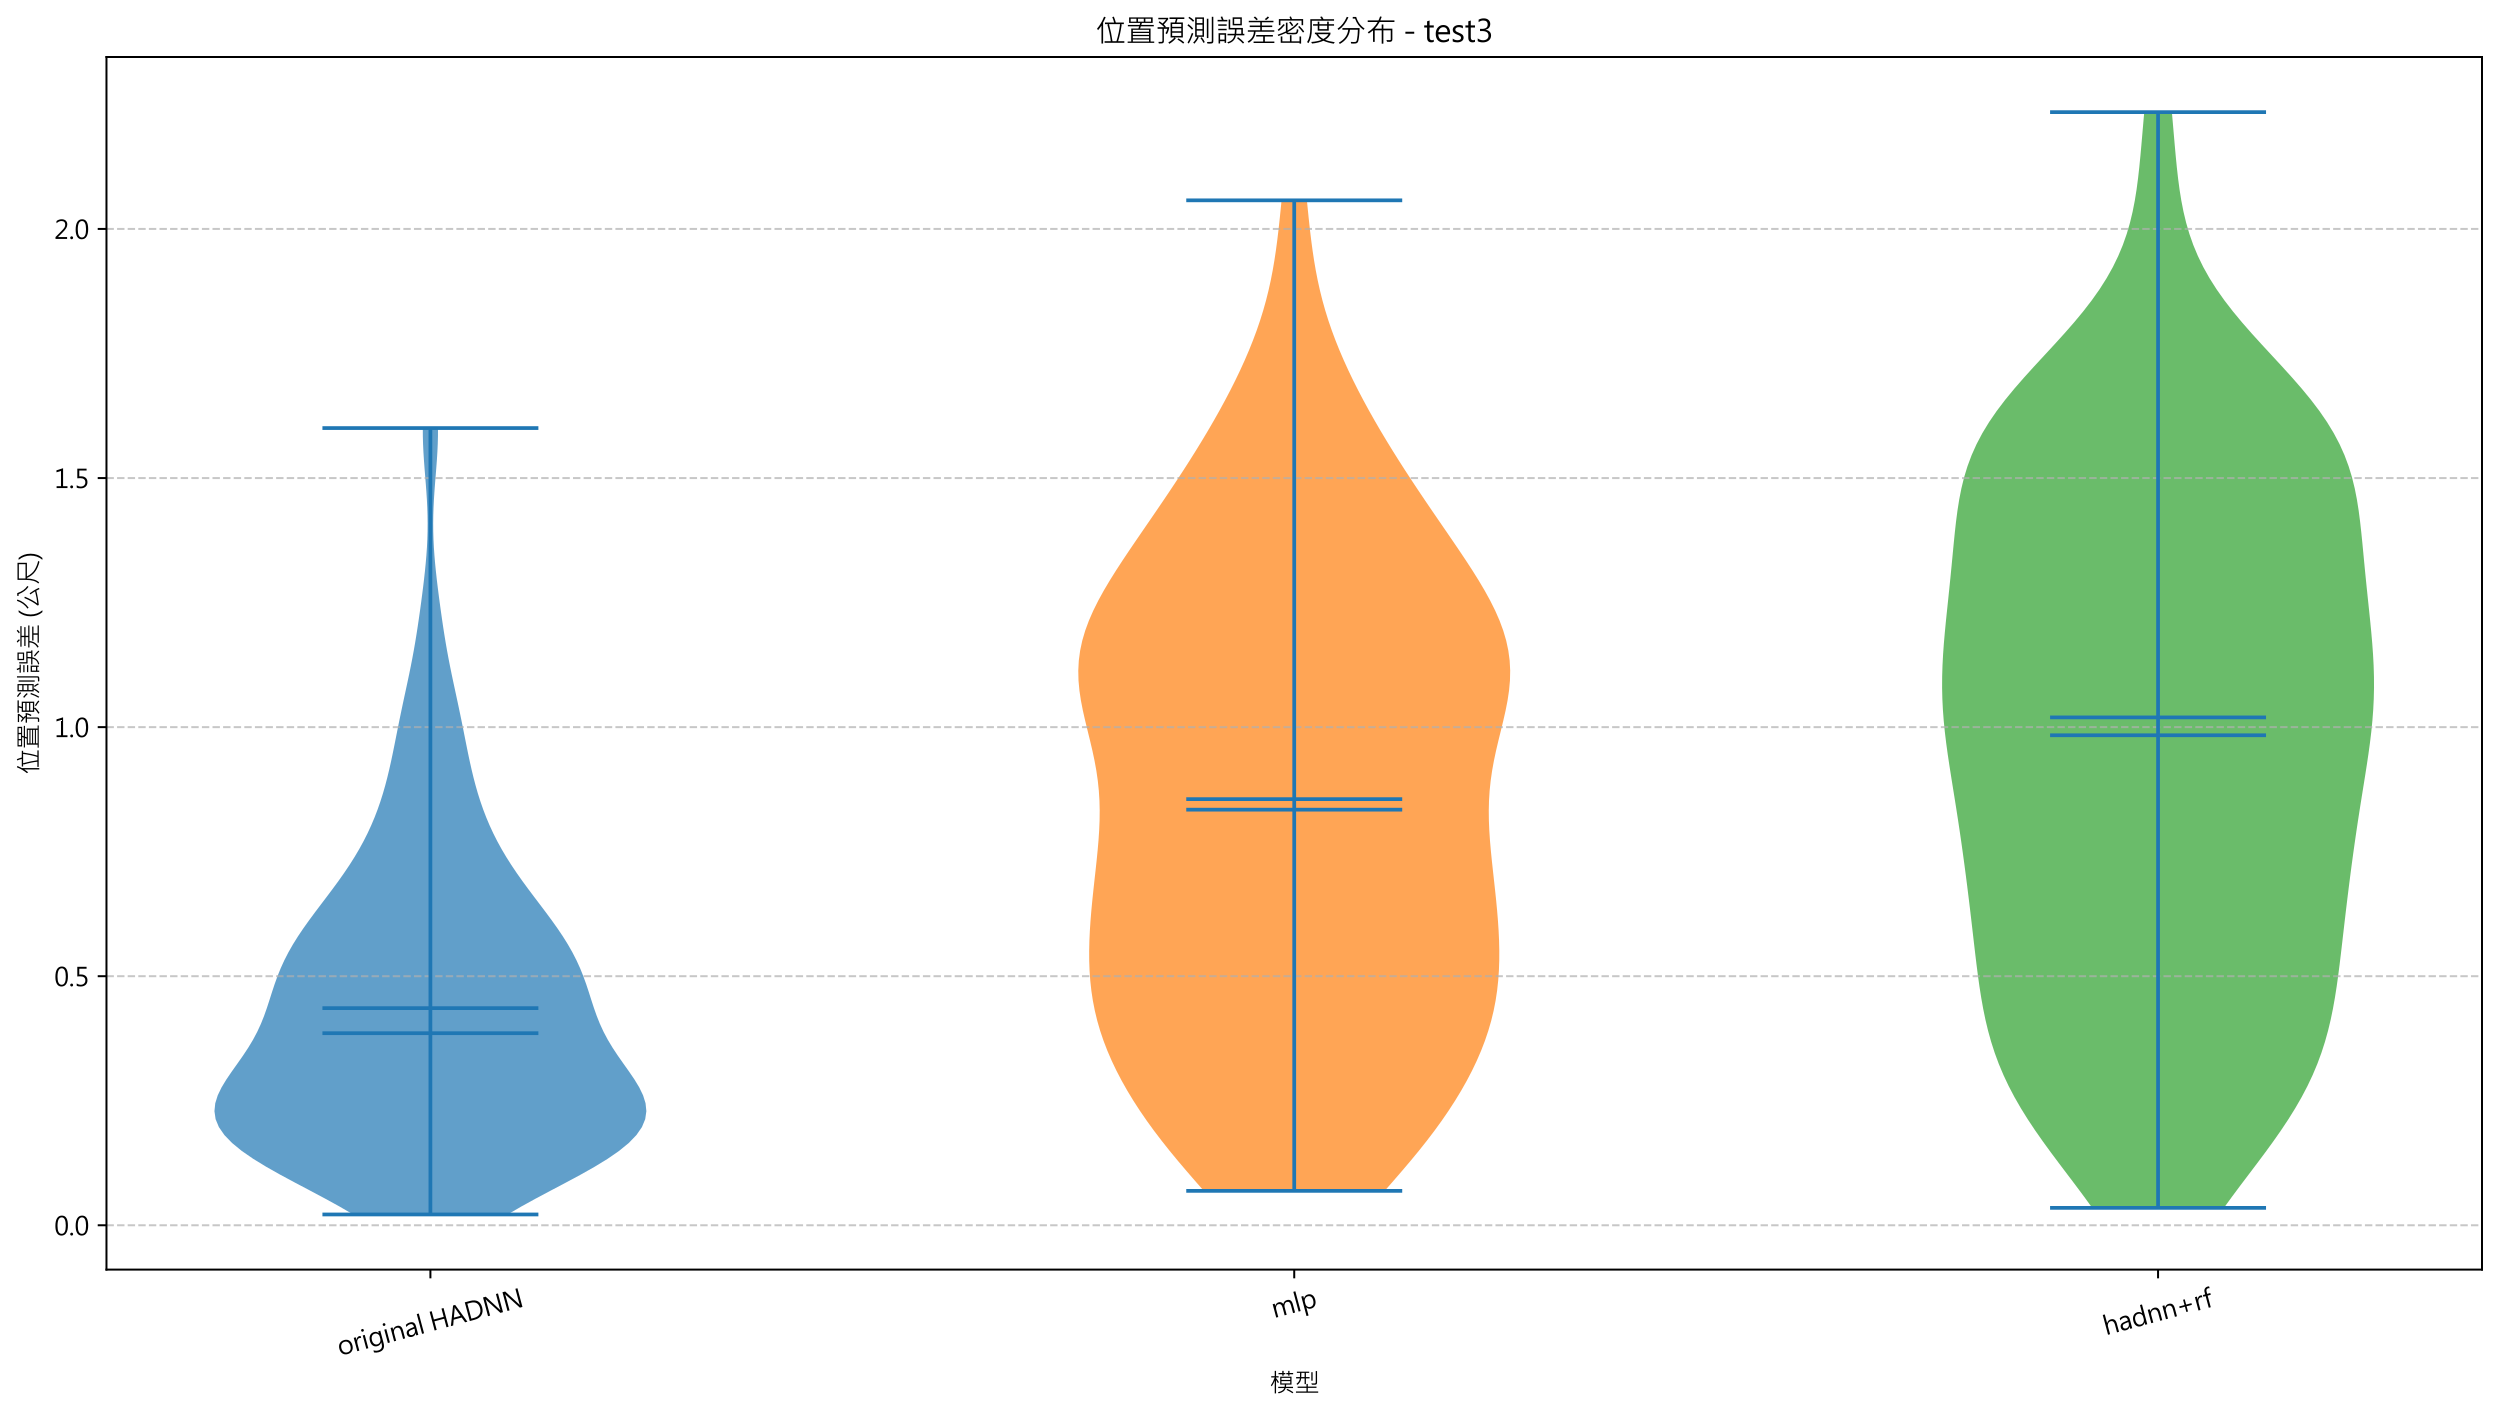 <?xml version="1.0" encoding="utf-8" standalone="no"?>
<!DOCTYPE svg PUBLIC "-//W3C//DTD SVG 1.1//EN"
  "http://www.w3.org/Graphics/SVG/1.1/DTD/svg11.dtd">
<svg xmlns:xlink="http://www.w3.org/1999/xlink" width="999.705pt" height="566.323pt" viewBox="0 0 999.705 566.323" xmlns="http://www.w3.org/2000/svg" version="1.1">
 <defs>
  <style type="text/css">*{stroke-linejoin: round; stroke-linecap: butt}</style>
 </defs>
 <g id="figure_1">
  <g id="patch_1">
   <path d="M 0 566.323 
L 999.705 566.323 
L 999.705 0 
L 0 0 
z
" style="fill: #ffffff"/>
  </g>
  <g id="axes_1">
   <g id="patch_2">
    <path d="M 42.575 507.689 
L 992.505 507.689 
L 992.505 22.793 
L 42.575 22.793 
z
" style="fill: #ffffff"/>
   </g>
   <g id="PolyCollection_1">
    <path d="M 202.988 485.648 
L 141.234 485.648 
L 135.777 482.471 
L 130.003 479.295 
L 124.034 476.119 
L 118.015 472.942 
L 112.106 469.766 
L 106.473 466.589 
L 101.28 463.413 
L 96.678 460.236 
L 92.795 457.06 
L 89.726 453.883 
L 87.528 450.707 
L 86.214 447.53 
L 85.754 444.354 
L 86.075 441.177 
L 87.069 438.001 
L 88.604 434.825 
L 90.529 431.648 
L 92.692 428.472 
L 94.949 425.295 
L 97.176 422.119 
L 99.276 418.942 
L 101.185 415.766 
L 102.871 412.589 
L 104.335 409.413 
L 105.604 406.236 
L 106.727 403.06 
L 107.761 399.883 
L 108.773 396.707 
L 109.824 393.531 
L 110.969 390.354 
L 112.25 387.178 
L 113.698 384.001 
L 115.327 380.825 
L 117.139 377.648 
L 119.124 374.472 
L 121.26 371.295 
L 123.519 368.119 
L 125.865 364.942 
L 128.261 361.766 
L 130.67 358.589 
L 133.054 355.413 
L 135.382 352.237 
L 137.624 349.06 
L 139.76 345.884 
L 141.773 342.707 
L 143.652 339.531 
L 145.393 336.354 
L 146.995 333.178 
L 148.463 330.001 
L 149.801 326.825 
L 151.017 323.648 
L 152.122 320.472 
L 153.125 317.295 
L 154.038 314.119 
L 154.871 310.942 
L 155.637 307.766 
L 156.349 304.59 
L 157.021 301.413 
L 157.667 298.237 
L 158.3 295.06 
L 158.932 291.884 
L 159.57 288.707 
L 160.223 285.531 
L 160.889 282.354 
L 161.568 279.178 
L 162.253 276.001 
L 162.935 272.825 
L 163.606 269.648 
L 164.254 266.472 
L 164.874 263.296 
L 165.461 260.119 
L 166.014 256.943 
L 166.534 253.766 
L 167.026 250.59 
L 167.495 247.413 
L 167.945 244.237 
L 168.379 241.06 
L 168.797 237.884 
L 169.198 234.707 
L 169.578 231.531 
L 169.928 228.354 
L 170.241 225.178 
L 170.51 222.002 
L 170.726 218.825 
L 170.882 215.649 
L 170.974 212.472 
L 171 209.296 
L 170.96 206.119 
L 170.858 202.943 
L 170.7 199.766 
L 170.495 196.59 
L 170.259 193.413 
L 170.005 190.237 
L 169.751 187.06 
L 169.516 183.884 
L 169.317 180.708 
L 169.17 177.531 
L 169.086 174.355 
L 169.072 171.178 
L 175.15 171.178 
L 175.15 171.178 
L 175.136 174.355 
L 175.052 177.531 
L 174.904 180.708 
L 174.706 183.884 
L 174.471 187.06 
L 174.217 190.237 
L 173.963 193.413 
L 173.726 196.59 
L 173.522 199.766 
L 173.364 202.943 
L 173.261 206.119 
L 173.221 209.296 
L 173.247 212.472 
L 173.34 215.649 
L 173.496 218.825 
L 173.712 222.002 
L 173.98 225.178 
L 174.294 228.354 
L 174.644 231.531 
L 175.023 234.707 
L 175.425 237.884 
L 175.843 241.06 
L 176.277 244.237 
L 176.727 247.413 
L 177.195 250.59 
L 177.688 253.766 
L 178.208 256.943 
L 178.761 260.119 
L 179.348 263.296 
L 179.968 266.472 
L 180.616 269.648 
L 181.286 272.825 
L 181.969 276.001 
L 182.654 279.178 
L 183.333 282.354 
L 183.999 285.531 
L 184.651 288.707 
L 185.29 291.884 
L 185.922 295.06 
L 186.554 298.237 
L 187.2 301.413 
L 187.873 304.59 
L 188.585 307.766 
L 189.351 310.942 
L 190.184 314.119 
L 191.096 317.295 
L 192.1 320.472 
L 193.204 323.648 
L 194.421 326.825 
L 195.759 330.001 
L 197.226 333.178 
L 198.829 336.354 
L 200.57 339.531 
L 202.449 342.707 
L 204.462 345.884 
L 206.597 349.06 
L 208.84 352.237 
L 211.168 355.413 
L 213.552 358.589 
L 215.96 361.766 
L 218.357 364.942 
L 220.703 368.119 
L 222.961 371.295 
L 225.098 374.472 
L 227.083 377.648 
L 228.895 380.825 
L 230.524 384.001 
L 231.972 387.178 
L 233.253 390.354 
L 234.398 393.531 
L 235.449 396.707 
L 236.46 399.883 
L 237.495 403.06 
L 238.617 406.236 
L 239.887 409.413 
L 241.351 412.589 
L 243.037 415.766 
L 244.945 418.942 
L 247.046 422.119 
L 249.273 425.295 
L 251.53 428.472 
L 253.693 431.648 
L 255.618 434.825 
L 257.152 438.001 
L 258.147 441.177 
L 258.468 444.354 
L 258.008 447.53 
L 256.694 450.707 
L 254.496 453.883 
L 251.427 457.06 
L 247.544 460.236 
L 242.942 463.413 
L 237.749 466.589 
L 232.116 469.766 
L 226.207 472.942 
L 220.188 476.119 
L 214.219 479.295 
L 208.445 482.471 
L 202.988 485.648 
z
" clip-path="url(#p75121870e8)" style="fill: #1f77b4; fill-opacity: 0.7"/>
   </g>
   <g id="PolyCollection_2">
    <path d="M 553.711 476.201 
L 481.369 476.201 
L 477.874 472.2 
L 474.414 468.199 
L 471.02 464.198 
L 467.722 460.198 
L 464.542 456.197 
L 461.494 452.196 
L 458.591 448.195 
L 455.841 444.194 
L 453.248 440.193 
L 450.819 436.192 
L 448.556 432.192 
L 446.466 428.191 
L 444.554 424.19 
L 442.825 420.189 
L 441.283 416.188 
L 439.933 412.187 
L 438.774 408.186 
L 437.806 404.185 
L 437.024 400.185 
L 436.419 396.184 
L 435.982 392.183 
L 435.699 388.182 
L 435.556 384.181 
L 435.538 380.18 
L 435.628 376.179 
L 435.813 372.178 
L 436.077 368.178 
L 436.406 364.177 
L 436.785 360.176 
L 437.202 356.175 
L 437.64 352.174 
L 438.083 348.173 
L 438.515 344.172 
L 438.915 340.172 
L 439.262 336.171 
L 439.531 332.17 
L 439.701 328.169 
L 439.748 324.168 
L 439.652 320.167 
L 439.4 316.166 
L 438.984 312.165 
L 438.407 308.165 
L 437.681 304.164 
L 436.831 300.163 
L 435.891 296.162 
L 434.908 292.161 
L 433.933 288.16 
L 433.026 284.159 
L 432.244 280.159 
L 431.644 276.158 
L 431.276 272.157 
L 431.183 268.156 
L 431.393 264.155 
L 431.926 260.154 
L 432.784 256.153 
L 433.962 252.152 
L 435.44 248.152 
L 437.193 244.151 
L 439.188 240.15 
L 441.389 236.149 
L 443.76 232.148 
L 446.263 228.147 
L 448.867 224.146 
L 451.541 220.145 
L 454.259 216.145 
L 457.001 212.144 
L 459.749 208.143 
L 462.489 204.142 
L 465.209 200.141 
L 467.901 196.14 
L 470.556 192.139 
L 473.169 188.139 
L 475.733 184.138 
L 478.245 180.137 
L 480.699 176.136 
L 483.09 172.135 
L 485.415 168.134 
L 487.67 164.133 
L 489.849 160.132 
L 491.949 156.132 
L 493.962 152.131 
L 495.884 148.13 
L 497.708 144.129 
L 499.428 140.128 
L 501.035 136.127 
L 502.526 132.126 
L 503.896 128.126 
L 505.141 124.125 
L 506.263 120.124 
L 507.263 116.123 
L 508.149 112.122 
L 508.928 108.121 
L 509.611 104.12 
L 510.213 100.119 
L 510.746 96.119 
L 511.226 92.118 
L 511.666 88.117 
L 512.078 84.116 
L 512.474 80.115 
L 522.606 80.115 
L 522.606 80.115 
L 523.002 84.116 
L 523.414 88.117 
L 523.854 92.118 
L 524.334 96.119 
L 524.867 100.119 
L 525.469 104.12 
L 526.152 108.121 
L 526.931 112.122 
L 527.817 116.123 
L 528.817 120.124 
L 529.939 124.125 
L 531.184 128.126 
L 532.554 132.126 
L 534.045 136.127 
L 535.652 140.128 
L 537.372 144.129 
L 539.196 148.13 
L 541.118 152.131 
L 543.131 156.132 
L 545.231 160.132 
L 547.41 164.133 
L 549.665 168.134 
L 551.99 172.135 
L 554.381 176.136 
L 556.835 180.137 
L 559.347 184.138 
L 561.911 188.139 
L 564.524 192.139 
L 567.179 196.14 
L 569.871 200.141 
L 572.591 204.142 
L 575.331 208.143 
L 578.079 212.144 
L 580.821 216.145 
L 583.539 220.145 
L 586.213 224.146 
L 588.817 228.147 
L 591.32 232.148 
L 593.691 236.149 
L 595.892 240.15 
L 597.887 244.151 
L 599.64 248.152 
L 601.118 252.152 
L 602.296 256.153 
L 603.154 260.154 
L 603.687 264.155 
L 603.897 268.156 
L 603.804 272.157 
L 603.436 276.158 
L 602.836 280.159 
L 602.054 284.159 
L 601.147 288.16 
L 600.172 292.161 
L 599.189 296.162 
L 598.249 300.163 
L 597.399 304.164 
L 596.673 308.165 
L 596.096 312.165 
L 595.68 316.166 
L 595.428 320.167 
L 595.332 324.168 
L 595.379 328.169 
L 595.549 332.17 
L 595.818 336.171 
L 596.165 340.172 
L 596.565 344.172 
L 596.997 348.173 
L 597.44 352.174 
L 597.878 356.175 
L 598.295 360.176 
L 598.674 364.177 
L 599.003 368.178 
L 599.267 372.178 
L 599.452 376.179 
L 599.542 380.18 
L 599.524 384.181 
L 599.381 388.182 
L 599.098 392.183 
L 598.661 396.184 
L 598.056 400.185 
L 597.274 404.185 
L 596.306 408.186 
L 595.147 412.187 
L 593.797 416.188 
L 592.255 420.189 
L 590.526 424.19 
L 588.614 428.191 
L 586.524 432.192 
L 584.261 436.192 
L 581.832 440.193 
L 579.239 444.194 
L 576.489 448.195 
L 573.586 452.196 
L 570.538 456.197 
L 567.358 460.198 
L 564.06 464.198 
L 560.666 468.199 
L 557.206 472.2 
L 553.711 476.201 
z
" clip-path="url(#p75121870e8)" style="fill: #ff7f0e; fill-opacity: 0.7"/>
   </g>
   <g id="PolyCollection_3">
    <path d="M 889.301 482.997 
L 836.638 482.997 
L 833.425 478.571 
L 830.125 474.145 
L 826.78 469.719 
L 823.433 465.293 
L 820.128 460.868 
L 816.906 456.442 
L 813.807 452.016 
L 810.866 447.59 
L 808.111 443.164 
L 805.564 438.738 
L 803.241 434.312 
L 801.149 429.886 
L 799.289 425.46 
L 797.652 421.034 
L 796.228 416.609 
L 794.997 412.183 
L 793.938 407.757 
L 793.028 403.331 
L 792.239 398.905 
L 791.548 394.479 
L 790.929 390.053 
L 790.363 385.627 
L 789.829 381.201 
L 789.313 376.776 
L 788.802 372.35 
L 788.289 367.924 
L 787.767 363.498 
L 787.232 359.072 
L 786.684 354.646 
L 786.119 350.22 
L 785.537 345.794 
L 784.936 341.368 
L 784.315 336.942 
L 783.673 332.517 
L 783.008 328.091 
L 782.323 323.665 
L 781.621 319.239 
L 780.909 314.813 
L 780.2 310.387 
L 779.507 305.961 
L 778.847 301.535 
L 778.241 297.109 
L 777.708 292.683 
L 777.266 288.258 
L 776.93 283.832 
L 776.71 279.406 
L 776.612 274.98 
L 776.633 270.554 
L 776.767 266.128 
L 777.002 261.702 
L 777.321 257.276 
L 777.706 252.85 
L 778.135 248.424 
L 778.592 243.999 
L 779.057 239.573 
L 779.518 235.147 
L 779.967 230.721 
L 780.4 226.295 
L 780.822 221.869 
L 781.245 217.443 
L 781.688 213.017 
L 782.18 208.591 
L 782.755 204.166 
L 783.454 199.74 
L 784.324 195.314 
L 785.409 190.888 
L 786.757 186.462 
L 788.407 182.036 
L 790.389 177.61 
L 792.724 173.184 
L 795.417 168.758 
L 798.456 164.332 
L 801.815 159.907 
L 805.451 155.481 
L 809.306 151.055 
L 813.315 146.629 
L 817.403 142.203 
L 821.493 137.777 
L 825.51 133.351 
L 829.385 128.925 
L 833.056 124.499 
L 836.472 120.073 
L 839.597 115.648 
L 842.407 111.222 
L 844.889 106.796 
L 847.046 102.37 
L 848.891 97.944 
L 850.444 93.518 
L 851.735 89.092 
L 852.796 84.666 
L 853.662 80.24 
L 854.372 75.815 
L 854.959 71.389 
L 855.456 66.963 
L 855.893 62.537 
L 856.292 58.111 
L 856.675 53.685 
L 857.055 49.259 
L 857.441 44.833 
L 868.497 44.833 
L 868.497 44.833 
L 868.883 49.259 
L 869.263 53.685 
L 869.646 58.111 
L 870.046 62.537 
L 870.482 66.963 
L 870.979 71.389 
L 871.566 75.815 
L 872.276 80.24 
L 873.143 84.666 
L 874.203 89.092 
L 875.494 93.518 
L 877.047 97.944 
L 878.892 102.37 
L 881.049 106.796 
L 883.532 111.222 
L 886.341 115.648 
L 889.466 120.073 
L 892.883 124.499 
L 896.553 128.925 
L 900.428 133.351 
L 904.446 137.777 
L 908.536 142.203 
L 912.623 146.629 
L 916.632 151.055 
L 920.487 155.481 
L 924.123 159.907 
L 927.482 164.332 
L 930.521 168.758 
L 933.214 173.184 
L 935.549 177.61 
L 937.532 182.036 
L 939.181 186.462 
L 940.529 190.888 
L 941.615 195.314 
L 942.484 199.74 
L 943.184 204.166 
L 943.759 208.591 
L 944.25 213.017 
L 944.694 217.443 
L 945.116 221.869 
L 945.538 226.295 
L 945.971 230.721 
L 946.42 235.147 
L 946.881 239.573 
L 947.346 243.999 
L 947.803 248.424 
L 948.233 252.85 
L 948.617 257.276 
L 948.936 261.702 
L 949.171 266.128 
L 949.305 270.554 
L 949.326 274.98 
L 949.228 279.406 
L 949.008 283.832 
L 948.672 288.258 
L 948.23 292.683 
L 947.697 297.109 
L 947.091 301.535 
L 946.432 305.961 
L 945.738 310.387 
L 945.029 314.813 
L 944.318 319.239 
L 943.616 323.665 
L 942.93 328.091 
L 942.265 332.517 
L 941.623 336.942 
L 941.002 341.368 
L 940.401 345.794 
L 939.819 350.22 
L 939.255 354.646 
L 938.706 359.072 
L 938.172 363.498 
L 937.649 367.924 
L 937.136 372.35 
L 936.625 376.776 
L 936.109 381.201 
L 935.575 385.627 
L 935.009 390.053 
L 934.391 394.479 
L 933.699 398.905 
L 932.911 403.331 
L 932 407.757 
L 930.941 412.183 
L 929.71 416.609 
L 928.286 421.034 
L 926.65 425.46 
L 924.789 429.886 
L 922.697 434.312 
L 920.374 438.738 
L 917.828 443.164 
L 915.072 447.59 
L 912.131 452.016 
L 909.032 456.442 
L 905.811 460.868 
L 902.505 465.293 
L 899.158 469.719 
L 895.813 474.145 
L 892.513 478.571 
L 889.301 482.997 
z
" clip-path="url(#p75121870e8)" style="fill: #2ca02c; fill-opacity: 0.7"/>
   </g>
   <g id="matplotlib.axis_1">
    <g id="xtick_1">
     <g id="line2d_1">
      <defs>
       <path id="m8871905b4d" d="M 0 0 
L 0 3.5 
" style="stroke: #000000; stroke-width: 0.8"/>
      </defs>
      <g>
       <use xlink:href="#m8871905b4d" x="172.111" y="507.689" style="stroke: #000000; stroke-width: 0.8"/>
      </g>
     </g>
     <g id="text_1">
      <!-- original HADNN -->
      <g transform="translate(135.914 542.186) rotate(-15) scale(0.1 -0.1)">
       <defs>
        <path id="MicrosoftJhengHeiRegular-6f" d="M 331 1684 
Q 331 2547 801 3042 
Q 1272 3538 2081 3538 
Q 2844 3538 3276 3059 
Q 3709 2581 3709 1738 
Q 3709 919 3240 419 
Q 2772 -81 2000 -81 
Q 1253 -81 792 400 
Q 331 881 331 1684 
z
M 863 1706 
Q 863 1094 1183 728 
Q 1503 363 2038 363 
Q 2581 363 2879 719 
Q 3178 1075 3178 1719 
Q 3178 2378 2883 2736 
Q 2588 3094 2038 3094 
Q 1500 3094 1181 2723 
Q 863 2353 863 1706 
z
" transform="scale(0.016)"/>
        <path id="MicrosoftJhengHeiRegular-72" d="M 2341 2922 
Q 2197 3031 1925 3031 
Q 1559 3031 1323 2682 
Q 1088 2334 1088 1769 
L 1088 0 
L 566 0 
L 566 3456 
L 1088 3456 
L 1088 2741 
L 1103 2741 
Q 1222 3109 1465 3312 
Q 1709 3516 2003 3516 
Q 2225 3516 2341 3469 
L 2341 2922 
z
" transform="scale(0.016)"/>
        <path id="MicrosoftJhengHeiRegular-69" d="M 497 4700 
Q 497 4847 595 4948 
Q 694 5050 834 5050 
Q 981 5050 1082 4947 
Q 1184 4844 1184 4700 
Q 1184 4563 1082 4459 
Q 981 4356 834 4356 
Q 688 4356 592 4456 
Q 497 4556 497 4700 
z
M 569 0 
L 569 3456 
L 1088 3456 
L 1088 0 
L 569 0 
z
" transform="scale(0.016)"/>
        <path id="MicrosoftJhengHeiRegular-67" d="M 3488 272 
Q 3488 -1628 1688 -1628 
Q 1050 -1628 566 -1381 
L 566 -850 
Q 1150 -1175 1684 -1175 
Q 2969 -1175 2969 203 
L 2969 588 
L 2956 588 
Q 2550 -81 1763 -81 
Q 1113 -81 722 384 
Q 331 850 331 1616 
Q 331 2500 759 3019 
Q 1188 3538 1913 3538 
Q 2616 3538 2956 2972 
L 2969 2972 
L 2969 3456 
L 3488 3456 
L 3488 272 
z
M 2969 2081 
Q 2969 2503 2678 2798 
Q 2388 3094 1978 3094 
Q 1459 3094 1161 2712 
Q 863 2331 863 1653 
Q 863 1066 1150 714 
Q 1438 363 1897 363 
Q 2363 363 2666 698 
Q 2969 1034 2969 1556 
L 2969 2081 
z
" transform="scale(0.016)"/>
        <path id="MicrosoftJhengHeiRegular-6e" d="M 3406 0 
L 2884 0 
L 2884 1975 
Q 2884 3094 2066 3094 
Q 1638 3094 1363 2773 
Q 1088 2453 1088 1972 
L 1088 0 
L 566 0 
L 566 3456 
L 1088 3456 
L 1088 2878 
L 1103 2878 
Q 1491 3538 2238 3538 
Q 2806 3538 3106 3172 
Q 3406 2806 3406 2113 
L 3406 0 
z
" transform="scale(0.016)"/>
        <path id="MicrosoftJhengHeiRegular-61" d="M 647 3209 
Q 1156 3538 1813 3538 
Q 3016 3538 3016 2259 
L 3016 0 
L 2494 0 
L 2494 544 
L 2475 544 
Q 2116 -81 1413 -81 
Q 900 -81 604 192 
Q 309 466 309 916 
Q 309 1875 1447 2038 
L 2491 2188 
Q 2491 3088 1772 3088 
Q 1144 3088 647 2659 
L 647 3209 
z
M 1644 1641 
Q 1200 1581 1026 1426 
Q 853 1272 853 950 
Q 853 691 1039 528 
Q 1225 366 1525 366 
Q 1941 366 2216 662 
Q 2491 959 2491 1403 
L 2491 1753 
L 1644 1641 
z
" transform="scale(0.016)"/>
        <path id="MicrosoftJhengHeiRegular-6c" d="M 569 0 
L 569 5116 
L 1088 5116 
L 1088 0 
L 569 0 
z
" transform="scale(0.016)"/>
        <path id="MicrosoftJhengHeiRegular-20" transform="scale(0.016)"/>
        <path id="MicrosoftJhengHeiRegular-48" d="M 4241 0 
L 3709 0 
L 3709 2222 
L 1172 2222 
L 1172 0 
L 641 0 
L 641 4841 
L 1172 4841 
L 1172 2703 
L 3709 2703 
L 3709 4841 
L 4241 4841 
L 4241 0 
z
" transform="scale(0.016)"/>
        <path id="MicrosoftJhengHeiRegular-41" d="M 4353 0 
L 3763 0 
L 3238 1375 
L 1163 1375 
L 672 0 
L 78 0 
L 1941 4841 
L 2481 4841 
L 4353 0 
z
M 3056 1863 
L 2281 3953 
Q 2250 4041 2209 4272 
L 2194 4272 
Q 2159 4059 2116 3953 
L 1350 1863 
L 3056 1863 
z
" transform="scale(0.016)"/>
        <path id="MicrosoftJhengHeiRegular-44" d="M 641 0 
L 641 4841 
L 1953 4841 
Q 4506 4841 4506 2481 
Q 4506 1350 3818 675 
Q 3131 0 1903 0 
L 641 0 
z
M 1172 4353 
L 1172 488 
L 1909 488 
Q 2875 488 3412 1006 
Q 3950 1525 3950 2466 
Q 3950 4353 1941 4353 
L 1172 4353 
z
" transform="scale(0.016)"/>
        <path id="MicrosoftJhengHeiRegular-4e" d="M 4513 0 
L 3844 0 
L 1319 3909 
Q 1234 4047 1169 4200 
L 1150 4200 
Q 1175 4050 1175 3550 
L 1175 0 
L 641 0 
L 641 4841 
L 1347 4841 
L 3803 972 
Q 3991 672 4000 641 
L 4013 641 
Q 3978 881 3978 1369 
L 3978 4841 
L 4513 4841 
L 4513 0 
z
" transform="scale(0.016)"/>
       </defs>
       <use xlink:href="#MicrosoftJhengHeiRegular-6f"/>
       <use xlink:href="#MicrosoftJhengHeiRegular-72" x="63.086"/>
       <use xlink:href="#MicrosoftJhengHeiRegular-69" x="100.293"/>
       <use xlink:href="#MicrosoftJhengHeiRegular-67" x="126.221"/>
       <use xlink:href="#MicrosoftJhengHeiRegular-69" x="189.6"/>
       <use xlink:href="#MicrosoftJhengHeiRegular-6e" x="215.527"/>
       <use xlink:href="#MicrosoftJhengHeiRegular-61" x="276.367"/>
       <use xlink:href="#MicrosoftJhengHeiRegular-6c" x="331.104"/>
       <use xlink:href="#MicrosoftJhengHeiRegular-20" x="357.031"/>
       <use xlink:href="#MicrosoftJhengHeiRegular-48" x="382.031"/>
       <use xlink:href="#MicrosoftJhengHeiRegular-41" x="458.301"/>
       <use xlink:href="#MicrosoftJhengHeiRegular-44" x="527.588"/>
       <use xlink:href="#MicrosoftJhengHeiRegular-4e" x="603.076"/>
       <use xlink:href="#MicrosoftJhengHeiRegular-4e" x="683.594"/>
      </g>
     </g>
    </g>
    <g id="xtick_2">
     <g id="line2d_2">
      <g>
       <use xlink:href="#m8871905b4d" x="517.54" y="507.689" style="stroke: #000000; stroke-width: 0.8"/>
      </g>
     </g>
     <g id="text_2">
      <!-- mlp -->
      <g transform="translate(509.473 527.115) rotate(-15) scale(0.1 -0.1)">
       <defs>
        <path id="MicrosoftJhengHeiRegular-6d" d="M 5438 0 
L 4916 0 
L 4916 1984 
Q 4916 2588 4733 2841 
Q 4550 3094 4128 3094 
Q 3775 3094 3519 2762 
Q 3263 2431 3263 1975 
L 3263 0 
L 2744 0 
L 2744 2056 
Q 2744 3094 1941 3094 
Q 1572 3094 1330 2778 
Q 1088 2463 1088 1975 
L 1088 0 
L 566 0 
L 566 3456 
L 1088 3456 
L 1088 2909 
L 1103 2909 
Q 1466 3538 2172 3538 
Q 2509 3538 2779 3339 
Q 3050 3141 3147 2816 
Q 3531 3538 4297 3538 
Q 5438 3538 5438 2128 
L 5438 0 
z
" transform="scale(0.016)"/>
        <path id="MicrosoftJhengHeiRegular-70" d="M 1088 506 
L 1088 -1591 
L 566 -1591 
L 566 3456 
L 1088 3456 
L 1088 2844 
L 1103 2844 
Q 1513 3538 2300 3538 
Q 2959 3538 3340 3077 
Q 3722 2616 3722 1828 
Q 3722 966 3295 442 
Q 2869 -81 2141 -81 
Q 1466 -81 1103 506 
L 1088 506 
z
M 1088 1400 
Q 1088 966 1378 664 
Q 1669 363 2094 363 
Q 2603 363 2895 756 
Q 3188 1150 3188 1844 
Q 3188 2428 2913 2761 
Q 2638 3094 2181 3094 
Q 1706 3094 1397 2758 
Q 1088 2422 1088 1900 
L 1088 1400 
z
" transform="scale(0.016)"/>
       </defs>
       <use xlink:href="#MicrosoftJhengHeiRegular-6d"/>
       <use xlink:href="#MicrosoftJhengHeiRegular-6c" x="92.627"/>
       <use xlink:href="#MicrosoftJhengHeiRegular-70" x="118.555"/>
      </g>
     </g>
    </g>
    <g id="xtick_3">
     <g id="line2d_3">
      <g>
       <use xlink:href="#m8871905b4d" x="862.969" y="507.689" style="stroke: #000000; stroke-width: 0.8"/>
      </g>
     </g>
     <g id="text_3">
      <!-- hadnn+rf -->
      <g transform="translate(842.097 533.977) rotate(-15) scale(0.1 -0.1)">
       <defs>
        <path id="MicrosoftJhengHeiRegular-68" d="M 3406 0 
L 2888 0 
L 2888 1994 
Q 2888 3094 2066 3094 
Q 1650 3094 1369 2775 
Q 1088 2456 1088 1956 
L 1088 0 
L 566 0 
L 566 5116 
L 1088 5116 
L 1088 2878 
L 1103 2878 
Q 1500 3538 2241 3538 
Q 3406 3538 3406 2128 
L 3406 0 
z
" transform="scale(0.016)"/>
        <path id="MicrosoftJhengHeiRegular-64" d="M 3488 0 
L 2969 0 
L 2969 594 
L 2956 594 
Q 2572 -81 1763 -81 
Q 1106 -81 718 386 
Q 331 853 331 1647 
Q 331 2497 765 3017 
Q 1200 3538 1913 3538 
Q 2625 3538 2956 2972 
L 2969 2972 
L 2969 5116 
L 3488 5116 
L 3488 0 
z
M 2969 2081 
Q 2969 2506 2680 2800 
Q 2391 3094 1972 3094 
Q 1453 3094 1158 2711 
Q 863 2328 863 1675 
Q 863 1078 1145 720 
Q 1428 363 1906 363 
Q 2366 363 2667 698 
Q 2969 1034 2969 1556 
L 2969 2081 
z
" transform="scale(0.016)"/>
        <path id="MicrosoftJhengHeiRegular-2b" d="M 3947 1797 
L 2578 1797 
L 2578 434 
L 2147 434 
L 2147 1797 
L 784 1797 
L 784 2234 
L 2147 2234 
L 2147 3597 
L 2578 3597 
L 2578 2234 
L 3947 2234 
L 3947 1797 
z
" transform="scale(0.016)"/>
        <path id="MicrosoftJhengHeiRegular-66" d="M 2241 4653 
Q 2075 4744 1872 4744 
Q 1288 4744 1288 4000 
L 1288 3456 
L 2097 3456 
L 2097 3006 
L 1288 3006 
L 1288 0 
L 772 0 
L 772 3006 
L 181 3006 
L 181 3456 
L 772 3456 
L 772 4025 
Q 772 4572 1083 4881 
Q 1394 5191 1847 5191 
Q 2100 5191 2241 5131 
L 2241 4653 
z
" transform="scale(0.016)"/>
       </defs>
       <use xlink:href="#MicrosoftJhengHeiRegular-68"/>
       <use xlink:href="#MicrosoftJhengHeiRegular-61" x="60.889"/>
       <use xlink:href="#MicrosoftJhengHeiRegular-64" x="115.625"/>
       <use xlink:href="#MicrosoftJhengHeiRegular-6e" x="179.004"/>
       <use xlink:href="#MicrosoftJhengHeiRegular-6e" x="239.844"/>
       <use xlink:href="#MicrosoftJhengHeiRegular-2b" x="300.684"/>
       <use xlink:href="#MicrosoftJhengHeiRegular-72" x="374.414"/>
       <use xlink:href="#MicrosoftJhengHeiRegular-66" x="413.621"/>
      </g>
     </g>
    </g>
    <g id="text_4">
     <!-- 模型 -->
     <g transform="translate(507.54 556.637) scale(0.1 -0.1)">
      <defs>
       <path id="MicrosoftJhengHeiRegular-6a21" d="M 5978 4441 
L 5063 4441 
L 5063 4078 
L 4744 4078 
L 4744 4441 
L 4269 4441 
L 4269 4744 
L 4744 4744 
L 4744 5275 
L 5063 5275 
L 5063 4744 
L 5978 4744 
L 5978 4441 
z
M 4025 4441 
L 3603 4441 
L 3603 4078 
L 3263 4078 
L 3263 4441 
L 2322 4441 
L 2322 4744 
L 3263 4744 
L 3263 5275 
L 3603 5275 
L 3603 4744 
L 4025 4744 
L 4025 4441 
z
M 2431 2444 
L 2181 2234 
Q 1878 2763 1703 2994 
L 1703 -341 
L 1375 -341 
L 1375 2816 
Q 1056 2041 628 1422 
L 403 1672 
Q 984 2497 1369 3634 
L 500 3634 
L 500 3950 
L 1375 3950 
L 1375 5275 
L 1703 5275 
L 1703 3950 
L 2344 3950 
L 2344 3634 
L 1703 3634 
L 1703 3494 
Q 2128 2969 2431 2444 
z
M 5947 991 
L 4109 991 
Q 3838 -25 2369 -341 
L 2181 -44 
Q 3481 191 3775 991 
L 2247 991 
L 2247 1300 
L 3847 1300 
Q 3909 1647 3909 1856 
L 2747 1856 
L 2747 3834 
L 5569 3834 
L 5569 1856 
L 4244 1856 
Q 4234 1619 4184 1300 
L 5947 1300 
L 5947 991 
z
M 5253 3016 
L 5253 3531 
L 3059 3531 
L 3059 3016 
L 5253 3016 
z
M 5253 2156 
L 5253 2719 
L 3059 2719 
L 3059 2156 
L 5253 2156 
z
M 6028 -63 
L 5825 -325 
Q 5241 103 4319 531 
L 4531 788 
Q 5369 400 6028 -63 
z
" transform="scale(0.016)"/>
       <path id="MicrosoftJhengHeiRegular-578b" d="M 5703 2291 
Q 5703 2109 5600 1992 
Q 5497 1875 5369 1842 
Q 5241 1809 4888 1809 
Q 4700 1809 4422 1819 
L 4281 2169 
Q 4603 2141 4881 2141 
Q 5147 2141 5215 2158 
Q 5284 2175 5329 2256 
Q 5375 2338 5375 2444 
L 5375 5234 
L 5703 5234 
L 5703 2291 
z
M 3834 3406 
L 2919 3406 
L 2919 1959 
L 2591 1959 
L 2591 3406 
L 1734 3406 
Q 1663 2456 819 1791 
L 550 2016 
Q 1347 2647 1409 3406 
L 469 3406 
L 469 3731 
L 1428 3731 
Q 1459 4306 1459 4775 
L 659 4775 
L 659 5088 
L 3750 5088 
L 3750 4775 
L 2919 4775 
L 2919 3731 
L 3834 3731 
L 3834 3406 
z
M 2591 3731 
L 2591 4775 
L 1791 4775 
Q 1791 4397 1753 3731 
L 2591 3731 
z
M 4594 2816 
L 4269 2816 
L 4269 4953 
L 4594 4953 
L 4594 2816 
z
M 5991 -184 
L 428 -184 
L 428 134 
L 3059 134 
L 3059 1038 
L 844 1038 
L 844 1350 
L 3059 1350 
L 3059 2022 
L 3391 2022 
L 3391 1350 
L 5563 1350 
L 5563 1038 
L 3391 1038 
L 3391 134 
L 5991 134 
L 5991 -184 
z
" transform="scale(0.016)"/>
      </defs>
      <use xlink:href="#MicrosoftJhengHeiRegular-6a21"/>
      <use xlink:href="#MicrosoftJhengHeiRegular-578b" x="100"/>
     </g>
    </g>
   </g>
   <g id="matplotlib.axis_2">
    <g id="ytick_1">
     <g id="line2d_4">
      <path d="M 42.575 489.97 
L 992.505 489.97 
" clip-path="url(#p75121870e8)" style="fill: none; stroke-dasharray: 2.96,1.28; stroke-dashoffset: 0; stroke: #b0b0b0; stroke-opacity: 0.7; stroke-width: 0.8"/>
     </g>
     <g id="line2d_5">
      <defs>
       <path id="mdf495802c4" d="M 0 0 
L -3.5 0 
" style="stroke: #000000; stroke-width: 0.8"/>
      </defs>
      <g>
       <use xlink:href="#mdf495802c4" x="42.575" y="489.97" style="stroke: #000000; stroke-width: 0.8"/>
      </g>
     </g>
     <g id="text_5">
      <!-- 0.0 -->
      <g transform="translate(21.68 493.967) scale(0.1 -0.1)">
       <defs>
        <path id="MicrosoftJhengHeiRegular-30" d="M 294 2322 
Q 294 3603 711 4262 
Q 1128 4922 1916 4922 
Q 3425 4922 3425 2441 
Q 3425 1234 3011 576 
Q 2597 -81 1806 -81 
Q 1069 -81 681 550 
Q 294 1181 294 2322 
z
M 825 2350 
Q 825 363 1863 363 
Q 2891 363 2891 2378 
Q 2891 4475 1888 4475 
Q 825 4475 825 2350 
z
" transform="scale(0.016)"/>
        <path id="MicrosoftJhengHeiRegular-2e" d="M 375 291 
Q 375 444 484 551 
Q 594 659 738 659 
Q 888 659 994 551 
Q 1100 444 1100 291 
Q 1100 141 992 33 
Q 884 -75 738 -75 
Q 594 -75 484 29 
Q 375 134 375 291 
z
" transform="scale(0.016)"/>
       </defs>
       <use xlink:href="#MicrosoftJhengHeiRegular-30"/>
       <use xlink:href="#MicrosoftJhengHeiRegular-2e" x="57.959"/>
       <use xlink:href="#MicrosoftJhengHeiRegular-30" x="81.006"/>
      </g>
     </g>
    </g>
    <g id="ytick_2">
     <g id="line2d_6">
      <path d="M 42.575 390.366 
L 992.505 390.366 
" clip-path="url(#p75121870e8)" style="fill: none; stroke-dasharray: 2.96,1.28; stroke-dashoffset: 0; stroke: #b0b0b0; stroke-opacity: 0.7; stroke-width: 0.8"/>
     </g>
     <g id="line2d_7">
      <g>
       <use xlink:href="#mdf495802c4" x="42.575" y="390.366" style="stroke: #000000; stroke-width: 0.8"/>
      </g>
     </g>
     <g id="text_6">
      <!-- 0.5 -->
      <g transform="translate(21.68 394.363) scale(0.1 -0.1)">
       <defs>
        <path id="MicrosoftJhengHeiRegular-35" d="M 553 684 
Q 1047 363 1559 363 
Q 2072 363 2394 658 
Q 2716 953 2716 1441 
Q 2716 1931 2394 2200 
Q 2072 2469 1466 2469 
Q 1275 2469 706 2431 
L 706 4841 
L 3025 4841 
L 3025 4366 
L 1203 4366 
L 1203 2916 
Q 1475 2931 1616 2931 
Q 2378 2931 2811 2548 
Q 3244 2166 3244 1472 
Q 3244 750 2775 334 
Q 2306 -81 1544 -81 
Q 875 -81 553 119 
L 553 684 
z
" transform="scale(0.016)"/>
       </defs>
       <use xlink:href="#MicrosoftJhengHeiRegular-30"/>
       <use xlink:href="#MicrosoftJhengHeiRegular-2e" x="57.959"/>
       <use xlink:href="#MicrosoftJhengHeiRegular-35" x="81.006"/>
      </g>
     </g>
    </g>
    <g id="ytick_3">
     <g id="line2d_8">
      <path d="M 42.575 290.763 
L 992.505 290.763 
" clip-path="url(#p75121870e8)" style="fill: none; stroke-dasharray: 2.96,1.28; stroke-dashoffset: 0; stroke: #b0b0b0; stroke-opacity: 0.7; stroke-width: 0.8"/>
     </g>
     <g id="line2d_9">
      <g>
       <use xlink:href="#mdf495802c4" x="42.575" y="290.763" style="stroke: #000000; stroke-width: 0.8"/>
      </g>
     </g>
     <g id="text_7">
      <!-- 1.0 -->
      <g transform="translate(21.68 294.76) scale(0.1 -0.1)">
       <defs>
        <path id="MicrosoftJhengHeiRegular-31" d="M 3313 0 
L 594 0 
L 594 466 
L 1694 466 
L 1694 4272 
L 566 3931 
L 566 4434 
L 2216 4950 
L 2216 466 
L 3313 466 
L 3313 0 
z
" transform="scale(0.016)"/>
       </defs>
       <use xlink:href="#MicrosoftJhengHeiRegular-31"/>
       <use xlink:href="#MicrosoftJhengHeiRegular-2e" x="57.959"/>
       <use xlink:href="#MicrosoftJhengHeiRegular-30" x="81.006"/>
      </g>
     </g>
    </g>
    <g id="ytick_4">
     <g id="line2d_10">
      <path d="M 42.575 191.159 
L 992.505 191.159 
" clip-path="url(#p75121870e8)" style="fill: none; stroke-dasharray: 2.96,1.28; stroke-dashoffset: 0; stroke: #b0b0b0; stroke-opacity: 0.7; stroke-width: 0.8"/>
     </g>
     <g id="line2d_11">
      <g>
       <use xlink:href="#mdf495802c4" x="42.575" y="191.159" style="stroke: #000000; stroke-width: 0.8"/>
      </g>
     </g>
     <g id="text_8">
      <!-- 1.5 -->
      <g transform="translate(21.68 195.156) scale(0.1 -0.1)">
       <use xlink:href="#MicrosoftJhengHeiRegular-31"/>
       <use xlink:href="#MicrosoftJhengHeiRegular-2e" x="57.959"/>
       <use xlink:href="#MicrosoftJhengHeiRegular-35" x="81.006"/>
      </g>
     </g>
    </g>
    <g id="ytick_5">
     <g id="line2d_12">
      <path d="M 42.575 91.556 
L 992.505 91.556 
" clip-path="url(#p75121870e8)" style="fill: none; stroke-dasharray: 2.96,1.28; stroke-dashoffset: 0; stroke: #b0b0b0; stroke-opacity: 0.7; stroke-width: 0.8"/>
     </g>
     <g id="line2d_13">
      <g>
       <use xlink:href="#mdf495802c4" x="42.575" y="91.556" style="stroke: #000000; stroke-width: 0.8"/>
      </g>
     </g>
     <g id="text_9">
      <!-- 2.0 -->
      <g transform="translate(21.68 95.553) scale(0.1 -0.1)">
       <defs>
        <path id="MicrosoftJhengHeiRegular-32" d="M 3219 0 
L 322 0 
L 322 472 
L 1731 1891 
Q 2431 2597 2592 2914 
Q 2753 3231 2753 3588 
Q 2753 4016 2511 4247 
Q 2269 4478 1816 4478 
Q 1169 4478 572 3919 
L 572 4475 
Q 1131 4922 1884 4922 
Q 2509 4922 2886 4575 
Q 3263 4228 3263 3634 
Q 3263 3178 3014 2736 
Q 2766 2294 2075 1603 
L 947 488 
L 947 475 
L 3219 475 
L 3219 0 
z
" transform="scale(0.016)"/>
       </defs>
       <use xlink:href="#MicrosoftJhengHeiRegular-32"/>
       <use xlink:href="#MicrosoftJhengHeiRegular-2e" x="57.959"/>
       <use xlink:href="#MicrosoftJhengHeiRegular-30" x="81.006"/>
      </g>
     </g>
    </g>
    <g id="text_10">
     <!-- 位置預測誤差 (公尺) -->
     <g transform="translate(15.194 309.698) rotate(-90) scale(0.1 -0.1)">
      <defs>
       <path id="MicrosoftJhengHeiRegular-4f4d" d="M 6016 -172 
L 1900 -172 
L 1900 159 
L 3194 159 
Q 3031 1716 2478 3597 
L 2700 3719 
L 1984 3719 
L 1984 4050 
L 3884 4050 
Q 3750 4634 3500 5178 
L 3822 5288 
Q 4053 4759 4244 4050 
L 5913 4050 
L 5913 3719 
L 5269 3719 
L 5472 3641 
Q 5191 1675 4716 159 
L 6016 159 
L 6016 -172 
z
M 5125 3719 
L 2816 3719 
Q 3334 1778 3547 159 
L 4372 159 
Q 4925 1928 5125 3719 
z
M 2131 5147 
Q 2009 4856 1803 4447 
L 1594 4044 
L 1594 -325 
L 1253 -325 
L 1253 3425 
Q 966 2963 544 2456 
L 331 2772 
Q 1222 3825 1791 5269 
L 2131 5147 
z
" transform="scale(0.016)"/>
       <path id="MicrosoftJhengHeiRegular-7f6e" d="M 5991 -184 
L 453 -184 
L 453 97 
L 1203 97 
L 1203 2803 
L 2694 2803 
L 2853 3256 
L 500 3256 
L 500 3547 
L 2956 3547 
L 3078 3969 
L 756 3969 
L 756 5119 
L 5663 5119 
L 5663 3969 
L 3425 3969 
L 3297 3547 
L 5894 3547 
L 5894 3256 
L 3194 3256 
L 3047 2803 
L 5228 2803 
L 5228 97 
L 5991 97 
L 5991 -184 
z
M 5331 4231 
L 5331 4844 
L 4147 4844 
L 4147 4231 
L 5331 4231 
z
M 3816 4231 
L 3816 4844 
L 2613 4844 
L 2613 4231 
L 3816 4231 
z
M 2278 4231 
L 2278 4844 
L 1081 4844 
L 1081 4231 
L 2278 4231 
z
M 4903 2138 
L 4903 2534 
L 1538 2534 
L 1538 2138 
L 4903 2138 
z
M 4903 1478 
L 4903 1875 
L 1538 1875 
L 1538 1478 
L 4903 1478 
z
M 4903 781 
L 4903 1222 
L 1538 1222 
L 1538 781 
L 4903 781 
z
M 4903 97 
L 4903 513 
L 1538 513 
L 1538 97 
L 4903 97 
z
" transform="scale(0.016)"/>
       <path id="MicrosoftJhengHeiRegular-9810" d="M 6009 4794 
L 4588 4794 
Q 4519 4447 4384 4063 
L 5703 4063 
L 5703 947 
L 4031 947 
L 4231 744 
Q 3759 156 2894 -378 
L 2675 -91 
Q 3456 341 3969 947 
L 3150 947 
L 3150 4063 
L 4038 4063 
Q 4166 4381 4250 4794 
L 2925 4794 
L 2925 5119 
L 6009 5119 
L 6009 4794 
z
M 5375 3163 
L 5375 3744 
L 3475 3744 
L 3475 3163 
L 5375 3163 
z
M 5375 2234 
L 5375 2853 
L 3475 2853 
L 3475 2234 
L 5375 2234 
z
M 5375 1269 
L 5375 1931 
L 3475 1931 
L 3475 1269 
L 5375 1269 
z
M 2881 3084 
Q 2719 2138 2369 1631 
L 2081 1831 
Q 2366 2228 2478 2753 
L 1753 2753 
L 1753 122 
Q 1753 -56 1608 -197 
Q 1463 -338 703 -306 
L 609 19 
Q 1219 19 1283 26 
Q 1347 34 1397 96 
Q 1447 159 1447 213 
L 1447 2753 
L 441 2753 
L 441 3084 
L 1838 3084 
Q 1450 3513 666 4072 
L 844 4319 
Q 1059 4184 1478 3853 
Q 1991 4363 2234 4728 
L 594 4728 
L 594 5044 
L 2644 5044 
L 2644 4728 
Q 2175 4094 1734 3641 
Q 2006 3403 2150 3219 
L 2041 3084 
L 2881 3084 
z
M 5991 -78 
L 5778 -341 
Q 5194 175 4569 513 
L 4775 763 
Q 5513 338 5991 -78 
z
" transform="scale(0.016)"/>
       <path id="MicrosoftJhengHeiRegular-6e2c" d="M 5797 128 
Q 5797 -150 5633 -242 
Q 5469 -334 5038 -334 
Q 4800 -334 4563 -319 
L 4481 0 
Q 5288 0 5383 28 
Q 5478 56 5478 225 
L 5478 5253 
L 5797 5253 
L 5797 128 
z
M 1813 4453 
L 1581 4206 
Q 1156 4666 609 5013 
L 794 5253 
Q 1409 4906 1813 4453 
z
M 3853 1075 
L 2578 1075 
L 2766 947 
Q 2406 209 1863 -353 
L 1600 -134 
Q 2138 397 2463 1075 
L 2016 1075 
L 2016 5125 
L 3853 5125 
L 3853 1075 
z
M 3541 3928 
L 3541 4813 
L 2338 4813 
L 2338 3928 
L 3541 3928 
z
M 3541 2681 
L 3541 3609 
L 2338 3609 
L 2338 2681 
L 3541 2681 
z
M 3541 1394 
L 3541 2369 
L 2338 2369 
L 2338 1394 
L 3541 1394 
z
M 4769 825 
L 4447 825 
L 4447 4844 
L 4769 4844 
L 4769 825 
z
M 1594 2803 
L 1356 2572 
Q 994 3019 403 3456 
L 622 3713 
Q 1266 3209 1594 2803 
z
M 1631 1747 
Q 1059 238 678 -325 
L 428 -109 
Q 959 753 1338 1906 
L 1631 1747 
z
M 4019 -25 
L 3744 -191 
Q 3513 350 3116 813 
L 3378 991 
Q 3816 463 4019 -25 
z
" transform="scale(0.016)"/>
       <path id="MicrosoftJhengHeiRegular-8aa4" d="M 2463 4294 
L 441 4294 
L 441 4609 
L 1325 4609 
Q 1238 4888 1075 5222 
L 1394 5331 
Q 1591 4931 1691 4609 
L 2463 4609 
L 2463 4294 
z
M 5484 3469 
L 3572 3469 
L 3572 5131 
L 5484 5131 
L 5484 3469 
z
M 5172 3775 
L 5172 4813 
L 3891 4813 
L 3891 3775 
L 5172 3775 
z
M 6009 1394 
L 4269 1394 
Q 4038 75 2650 -313 
L 2456 -38 
Q 3716 225 3938 1394 
L 2497 1394 
L 2497 1709 
L 3988 1709 
Q 4028 1994 4050 2606 
L 2741 2606 
L 2741 4697 
L 3066 4697 
L 3066 2925 
L 5703 2925 
L 5703 1709 
L 6009 1709 
L 6009 1394 
z
M 5369 1709 
L 5369 2606 
L 4384 2606 
Q 4359 2109 4325 1709 
L 5369 1709 
z
M 2322 3366 
L 569 3366 
L 569 3681 
L 2322 3681 
L 2322 3366 
z
M 2322 2438 
L 575 2438 
L 575 2753 
L 2322 2753 
L 2322 2438 
z
M 2216 -184 
L 1894 -184 
L 1894 172 
L 959 172 
L 959 -306 
L 641 -306 
L 641 1831 
L 2216 1831 
L 2216 -184 
z
M 1894 494 
L 1894 1509 
L 959 1509 
L 959 494 
L 1894 494 
z
M 5966 -109 
L 5728 -331 
Q 5384 72 4494 775 
L 4684 1019 
Q 5438 478 5966 -109 
z
" transform="scale(0.016)"/>
       <path id="MicrosoftJhengHeiRegular-5dee" d="M 4916 5113 
Q 4613 4759 4281 4556 
L 4006 4769 
Q 4378 5009 4634 5319 
L 4916 5113 
z
M 2566 4728 
L 2284 4538 
Q 2078 4813 1703 5106 
L 1978 5313 
Q 2378 4997 2566 4728 
z
M 5997 2138 
L 2094 2138 
Q 2009 684 678 -166 
L 434 97 
Q 1688 828 1753 2138 
L 488 2138 
L 488 2444 
L 3072 2444 
L 3072 3116 
L 878 3116 
L 878 3431 
L 3072 3431 
L 3072 4103 
L 684 4103 
L 684 4409 
L 5819 4409 
L 5819 4103 
L 3406 4103 
L 3406 3431 
L 5569 3431 
L 5569 3116 
L 3406 3116 
L 3406 2444 
L 5997 2444 
L 5997 2138 
z
M 6009 -213 
L 1684 -213 
L 1684 103 
L 3681 103 
L 3681 1131 
L 2228 1131 
L 2228 1453 
L 5703 1453 
L 5703 1131 
L 4031 1131 
L 4031 103 
L 6009 103 
L 6009 -213 
z
" transform="scale(0.016)"/>
       <path id="MicrosoftJhengHeiRegular-28" d="M 1513 -1100 
Q 469 94 469 1847 
Q 469 3609 1513 4841 
L 1988 4841 
Q 925 3556 925 1853 
Q 925 159 1981 -1100 
L 1513 -1100 
z
" transform="scale(0.016)"/>
       <path id="MicrosoftJhengHeiRegular-516c" d="M 2663 5153 
Q 2097 3406 628 2350 
L 372 2606 
Q 1781 3563 2328 5269 
L 2663 5153 
z
M 6047 2656 
L 5831 2375 
Q 4681 3125 3994 4844 
L 3566 4844 
L 3566 5191 
L 4256 5191 
Q 4819 3456 6047 2656 
z
M 5569 -213 
L 5269 -384 
Q 5069 109 4872 428 
Q 3059 -41 1269 -197 
L 1172 128 
Q 2150 1278 3041 3419 
L 3366 3278 
Q 2556 1356 1672 184 
Q 2909 272 4703 728 
Q 4416 1238 3922 1913 
L 4219 2088 
Q 5106 866 5569 -213 
z
" transform="scale(0.016)"/>
       <path id="MicrosoftJhengHeiRegular-5c3a" d="M 6053 -31 
L 5856 -366 
Q 4309 13 3332 755 
Q 2356 1497 1797 2772 
L 1656 2772 
Q 1609 656 666 -306 
L 409 -63 
Q 1313 831 1313 3066 
L 1313 5125 
L 5581 5125 
L 5581 2772 
L 2169 2772 
Q 2891 1341 3995 739 
Q 5100 138 6053 -31 
z
M 5228 3116 
L 5228 4788 
L 1678 4788 
L 1678 3116 
L 5228 3116 
z
" transform="scale(0.016)"/>
       <path id="MicrosoftJhengHeiRegular-29" d="M 84 -1100 
Q 1138 153 1138 1853 
Q 1138 3563 75 4841 
L 553 4841 
Q 1603 3609 1603 1847 
Q 1603 97 553 -1100 
L 84 -1100 
z
" transform="scale(0.016)"/>
      </defs>
      <use xlink:href="#MicrosoftJhengHeiRegular-4f4d"/>
      <use xlink:href="#MicrosoftJhengHeiRegular-7f6e" x="100"/>
      <use xlink:href="#MicrosoftJhengHeiRegular-9810" x="200"/>
      <use xlink:href="#MicrosoftJhengHeiRegular-6e2c" x="300"/>
      <use xlink:href="#MicrosoftJhengHeiRegular-8aa4" x="400"/>
      <use xlink:href="#MicrosoftJhengHeiRegular-5dee" x="500"/>
      <use xlink:href="#MicrosoftJhengHeiRegular-20" x="600"/>
      <use xlink:href="#MicrosoftJhengHeiRegular-28" x="625"/>
      <use xlink:href="#MicrosoftJhengHeiRegular-516c" x="657.08"/>
      <use xlink:href="#MicrosoftJhengHeiRegular-5c3a" x="757.08"/>
      <use xlink:href="#MicrosoftJhengHeiRegular-29" x="857.08"/>
     </g>
    </g>
   </g>
   <g id="LineCollection_1">
    <path d="M 128.932 403.134 
L 215.29 403.134 
" clip-path="url(#p75121870e8)" style="fill: none; stroke: #1f77b4; stroke-width: 1.5"/>
    <path d="M 474.361 319.557 
L 560.719 319.557 
" clip-path="url(#p75121870e8)" style="fill: none; stroke: #1f77b4; stroke-width: 1.5"/>
    <path d="M 819.79 294.027 
L 906.148 294.027 
" clip-path="url(#p75121870e8)" style="fill: none; stroke: #1f77b4; stroke-width: 1.5"/>
   </g>
   <g id="LineCollection_2">
    <path d="M 128.932 171.178 
L 215.29 171.178 
" clip-path="url(#p75121870e8)" style="fill: none; stroke: #1f77b4; stroke-width: 1.5"/>
    <path d="M 474.361 80.115 
L 560.719 80.115 
" clip-path="url(#p75121870e8)" style="fill: none; stroke: #1f77b4; stroke-width: 1.5"/>
    <path d="M 819.79 44.833 
L 906.148 44.833 
" clip-path="url(#p75121870e8)" style="fill: none; stroke: #1f77b4; stroke-width: 1.5"/>
   </g>
   <g id="LineCollection_3">
    <path d="M 128.932 485.648 
L 215.29 485.648 
" clip-path="url(#p75121870e8)" style="fill: none; stroke: #1f77b4; stroke-width: 1.5"/>
    <path d="M 474.361 476.201 
L 560.719 476.201 
" clip-path="url(#p75121870e8)" style="fill: none; stroke: #1f77b4; stroke-width: 1.5"/>
    <path d="M 819.79 482.997 
L 906.148 482.997 
" clip-path="url(#p75121870e8)" style="fill: none; stroke: #1f77b4; stroke-width: 1.5"/>
   </g>
   <g id="LineCollection_4">
    <path d="M 172.111 485.648 
L 172.111 171.178 
" clip-path="url(#p75121870e8)" style="fill: none; stroke: #1f77b4; stroke-width: 1.5"/>
    <path d="M 517.54 476.201 
L 517.54 80.115 
" clip-path="url(#p75121870e8)" style="fill: none; stroke: #1f77b4; stroke-width: 1.5"/>
    <path d="M 862.969 482.997 
L 862.969 44.833 
" clip-path="url(#p75121870e8)" style="fill: none; stroke: #1f77b4; stroke-width: 1.5"/>
   </g>
   <g id="LineCollection_5">
    <path d="M 128.932 413.156 
L 215.29 413.156 
" clip-path="url(#p75121870e8)" style="fill: none; stroke: #1f77b4; stroke-width: 1.5"/>
    <path d="M 474.361 323.774 
L 560.719 323.774 
" clip-path="url(#p75121870e8)" style="fill: none; stroke: #1f77b4; stroke-width: 1.5"/>
    <path d="M 819.79 286.878 
L 906.148 286.878 
" clip-path="url(#p75121870e8)" style="fill: none; stroke: #1f77b4; stroke-width: 1.5"/>
   </g>
   <g id="patch_3">
    <path d="M 42.575 507.689 
L 42.575 22.793 
" style="fill: none; stroke: #000000; stroke-width: 0.8; stroke-linejoin: miter; stroke-linecap: square"/>
   </g>
   <g id="patch_4">
    <path d="M 992.505 507.689 
L 992.505 22.793 
" style="fill: none; stroke: #000000; stroke-width: 0.8; stroke-linejoin: miter; stroke-linecap: square"/>
   </g>
   <g id="patch_5">
    <path d="M 42.575 507.689 
L 992.505 507.689 
" style="fill: none; stroke: #000000; stroke-width: 0.8; stroke-linejoin: miter; stroke-linecap: square"/>
   </g>
   <g id="patch_6">
    <path d="M 42.575 22.793 
L 992.505 22.793 
" style="fill: none; stroke: #000000; stroke-width: 0.8; stroke-linejoin: miter; stroke-linecap: square"/>
   </g>
   <g id="text_11">
    <!-- 位置預測誤差密度分布 - test3 -->
    <g transform="translate(438.054 16.793) scale(0.12 -0.12)">
     <defs>
      <path id="MicrosoftJhengHeiRegular-5bc6" d="M 5753 3500 
L 5428 3500 
L 5428 4459 
L 1025 4459 
L 1025 3500 
L 697 3500 
L 697 4781 
L 3097 4781 
Q 3044 4984 2906 5228 
L 3206 5331 
Q 3338 5084 3438 4781 
L 5753 4781 
L 5753 3500 
z
M 3700 3475 
L 3438 3303 
Q 3153 3750 2828 4084 
L 3109 4256 
Q 3406 3959 3700 3475 
z
M 4788 3794 
Q 3894 2753 2509 2053 
Q 2509 1972 2600 1939 
Q 2691 1906 3347 1906 
Q 4028 1906 4218 1961 
Q 4409 2016 4453 2694 
L 4763 2534 
Q 4744 2131 4625 1914 
Q 4506 1697 4334 1645 
Q 4163 1594 3625 1594 
Q 2694 1594 2497 1630 
Q 2300 1666 2194 1894 
Q 1375 1525 603 1247 
L 447 1516 
Q 1416 1853 2163 2216 
L 2163 4031 
L 2497 4031 
L 2497 2388 
Q 3734 3016 4550 3994 
L 4788 3794 
z
M 1941 3547 
Q 1334 2797 678 2297 
L 447 2534 
Q 1034 2959 1672 3731 
L 1941 3547 
z
M 5978 2181 
L 5734 1959 
Q 5353 2522 4716 3138 
L 4959 3341 
Q 5644 2672 5978 2181 
z
M 5331 -331 
L 4997 -331 
L 4997 -166 
L 1088 -166 
L 1088 1147 
L 1422 1147 
L 1422 141 
L 3003 141 
L 3003 1422 
L 3334 1422 
L 3334 141 
L 4997 141 
L 4997 1147 
L 5331 1147 
L 5331 -331 
z
" transform="scale(0.016)"/>
      <path id="MicrosoftJhengHeiRegular-5ea6" d="M 5941 4422 
L 1319 4422 
L 1319 2638 
Q 1319 897 616 -238 
L 325 -25 
Q 997 1019 997 2963 
L 997 4744 
L 3359 4744 
Q 3219 5003 3047 5222 
L 3419 5313 
Q 3619 5003 3750 4744 
L 5941 4744 
L 5941 4422 
z
M 5941 3397 
L 4838 3397 
L 4838 2356 
L 2541 2356 
L 2541 3397 
L 1569 3397 
L 1569 3713 
L 2541 3713 
L 2541 4238 
L 2875 4238 
L 2875 3713 
L 4506 3713 
L 4506 4238 
L 4838 4238 
L 4838 3713 
L 5941 3713 
L 5941 3397 
z
M 4506 2675 
L 4506 3397 
L 2875 3397 
L 2875 2675 
L 4506 2675 
z
M 6088 -44 
L 5881 -353 
Q 4572 -138 3731 256 
Q 2756 -181 1356 -325 
L 1191 6 
Q 2566 113 3341 447 
Q 2594 903 2194 1625 
L 1953 1625 
L 1953 1959 
L 5191 1959 
L 5191 1625 
Q 4816 894 4084 459 
Q 4803 147 6088 -44 
z
M 4788 1625 
L 2591 1625 
Q 2997 969 3706 628 
Q 4450 1038 4788 1625 
z
" transform="scale(0.016)"/>
      <path id="MicrosoftJhengHeiRegular-5206" d="M 2688 5141 
Q 1919 3378 647 2503 
L 416 2766 
Q 1650 3591 2350 5241 
L 2688 5141 
z
M 6047 2809 
L 5819 2522 
Q 4553 3422 4063 4878 
L 3584 4878 
L 3584 5222 
L 4300 5222 
Q 4778 3628 6047 2809 
z
M 5013 2894 
Q 4997 1866 4890 1047 
Q 4784 228 4681 31 
Q 4578 -166 4395 -250 
Q 4213 -334 3759 -334 
Q 3563 -334 3250 -319 
L 3175 25 
Q 3525 -6 3822 -6 
Q 4109 -6 4192 31 
Q 4275 69 4336 139 
Q 4397 209 4472 557 
Q 4547 906 4592 1420 
Q 4638 1934 4653 2553 
L 3009 2553 
Q 2794 669 897 -409 
L 691 -141 
Q 2450 847 2644 2553 
L 1434 2553 
L 1434 2894 
L 5013 2894 
z
" transform="scale(0.016)"/>
      <path id="MicrosoftJhengHeiRegular-5e03" d="M 6022 4500 
L 6016 4159 
L 2925 4159 
Q 2453 3316 1931 2772 
L 3366 2772 
L 3366 3653 
L 3713 3653 
L 3713 2772 
L 5588 2772 
L 5588 544 
Q 5588 31 5044 31 
Q 4609 31 4481 38 
L 4353 403 
Q 4766 381 4956 381 
Q 5150 381 5198 412 
Q 5247 444 5247 513 
L 5247 2425 
L 3713 2425 
L 3713 -347 
L 3366 -347 
L 3366 2425 
L 1913 2425 
L 1913 31 
L 1556 31 
L 1556 2413 
Q 984 1956 691 1759 
L 459 2034 
Q 1797 2859 2522 4159 
L 453 4159 
L 453 4500 
L 2700 4500 
Q 2847 4784 3028 5325 
L 3366 5247 
Q 3250 4866 3084 4500 
L 6022 4500 
z
" transform="scale(0.016)"/>
      <path id="MicrosoftJhengHeiRegular-2d" d="M 2328 1722 
L 488 1722 
L 488 2138 
L 2328 2138 
L 2328 1722 
z
" transform="scale(0.016)"/>
      <path id="MicrosoftJhengHeiRegular-74" d="M 2138 34 
Q 1947 -75 1634 -75 
Q 744 -75 744 928 
L 744 3006 
L 144 3006 
L 144 3456 
L 744 3456 
L 744 4306 
L 1263 4475 
L 1263 3456 
L 2138 3456 
L 2138 3006 
L 1263 3006 
L 1263 1022 
Q 1263 669 1381 519 
Q 1500 369 1778 369 
Q 1994 369 2138 484 
L 2138 34 
z
" transform="scale(0.016)"/>
      <path id="MicrosoftJhengHeiRegular-65" d="M 3322 1600 
L 872 1600 
Q 888 1003 1188 684 
Q 1488 366 2009 366 
Q 2594 366 3088 756 
L 3088 256 
Q 2634 -81 1888 -81 
Q 1166 -81 748 391 
Q 331 863 331 1719 
Q 331 2506 782 3022 
Q 1234 3538 1913 3538 
Q 2578 3538 2950 3100 
Q 3322 2663 3322 1881 
L 3322 1600 
z
M 2784 2059 
Q 2781 2547 2550 2817 
Q 2319 3088 1903 3088 
Q 1525 3088 1239 2816 
Q 953 2544 878 2059 
L 2784 2059 
z
" transform="scale(0.016)"/>
      <path id="MicrosoftJhengHeiRegular-73" d="M 350 703 
Q 803 369 1344 369 
Q 2081 369 2081 866 
Q 2081 1084 1920 1221 
Q 1759 1359 1288 1538 
Q 725 1759 540 1984 
Q 356 2209 356 2544 
Q 356 2988 736 3263 
Q 1116 3538 1669 3538 
Q 2113 3538 2463 3381 
L 2463 2838 
Q 2081 3088 1584 3088 
Q 1278 3088 1086 2950 
Q 894 2813 894 2588 
Q 894 2363 1026 2244 
Q 1159 2125 1625 1934 
Q 2216 1709 2417 1479 
Q 2619 1250 2619 916 
Q 2619 453 2239 186 
Q 1859 -81 1266 -81 
Q 731 -81 350 128 
L 350 703 
z
" transform="scale(0.016)"/>
      <path id="MicrosoftJhengHeiRegular-33" d="M 438 756 
Q 934 363 1556 363 
Q 2056 363 2370 616 
Q 2684 869 2684 1313 
Q 2684 2281 1319 2281 
L 919 2281 
L 919 2728 
L 1300 2728 
Q 2513 2728 2513 3634 
Q 2513 4475 1588 4475 
Q 1075 4475 625 4122 
L 625 4644 
Q 1088 4922 1719 4922 
Q 2294 4922 2670 4606 
Q 3047 4291 3047 3769 
Q 3047 2819 2075 2538 
L 2075 2525 
Q 2591 2481 2905 2162 
Q 3219 1844 3219 1369 
Q 3219 706 2742 312 
Q 2266 -81 1525 -81 
Q 844 -81 438 178 
L 438 756 
z
" transform="scale(0.016)"/>
     </defs>
     <use xlink:href="#MicrosoftJhengHeiRegular-4f4d"/>
     <use xlink:href="#MicrosoftJhengHeiRegular-7f6e" x="100"/>
     <use xlink:href="#MicrosoftJhengHeiRegular-9810" x="200"/>
     <use xlink:href="#MicrosoftJhengHeiRegular-6e2c" x="300"/>
     <use xlink:href="#MicrosoftJhengHeiRegular-8aa4" x="400"/>
     <use xlink:href="#MicrosoftJhengHeiRegular-5dee" x="500"/>
     <use xlink:href="#MicrosoftJhengHeiRegular-5bc6" x="600"/>
     <use xlink:href="#MicrosoftJhengHeiRegular-5ea6" x="700"/>
     <use xlink:href="#MicrosoftJhengHeiRegular-5206" x="800"/>
     <use xlink:href="#MicrosoftJhengHeiRegular-5e03" x="900"/>
     <use xlink:href="#MicrosoftJhengHeiRegular-20" x="1000"/>
     <use xlink:href="#MicrosoftJhengHeiRegular-2d" x="1025"/>
     <use xlink:href="#MicrosoftJhengHeiRegular-20" x="1068.164"/>
     <use xlink:href="#MicrosoftJhengHeiRegular-74" x="1093.164"/>
     <use xlink:href="#MicrosoftJhengHeiRegular-65" x="1128.568"/>
     <use xlink:href="#MicrosoftJhengHeiRegular-73" x="1184.916"/>
     <use xlink:href="#MicrosoftJhengHeiRegular-74" x="1230.521"/>
     <use xlink:href="#MicrosoftJhengHeiRegular-33" x="1266.801"/>
    </g>
   </g>
  </g>
 </g>
 <defs>
  <clipPath id="p75121870e8">
   <rect x="42.575" y="22.793" width="949.93" height="484.896"/>
  </clipPath>
 </defs>
</svg>
